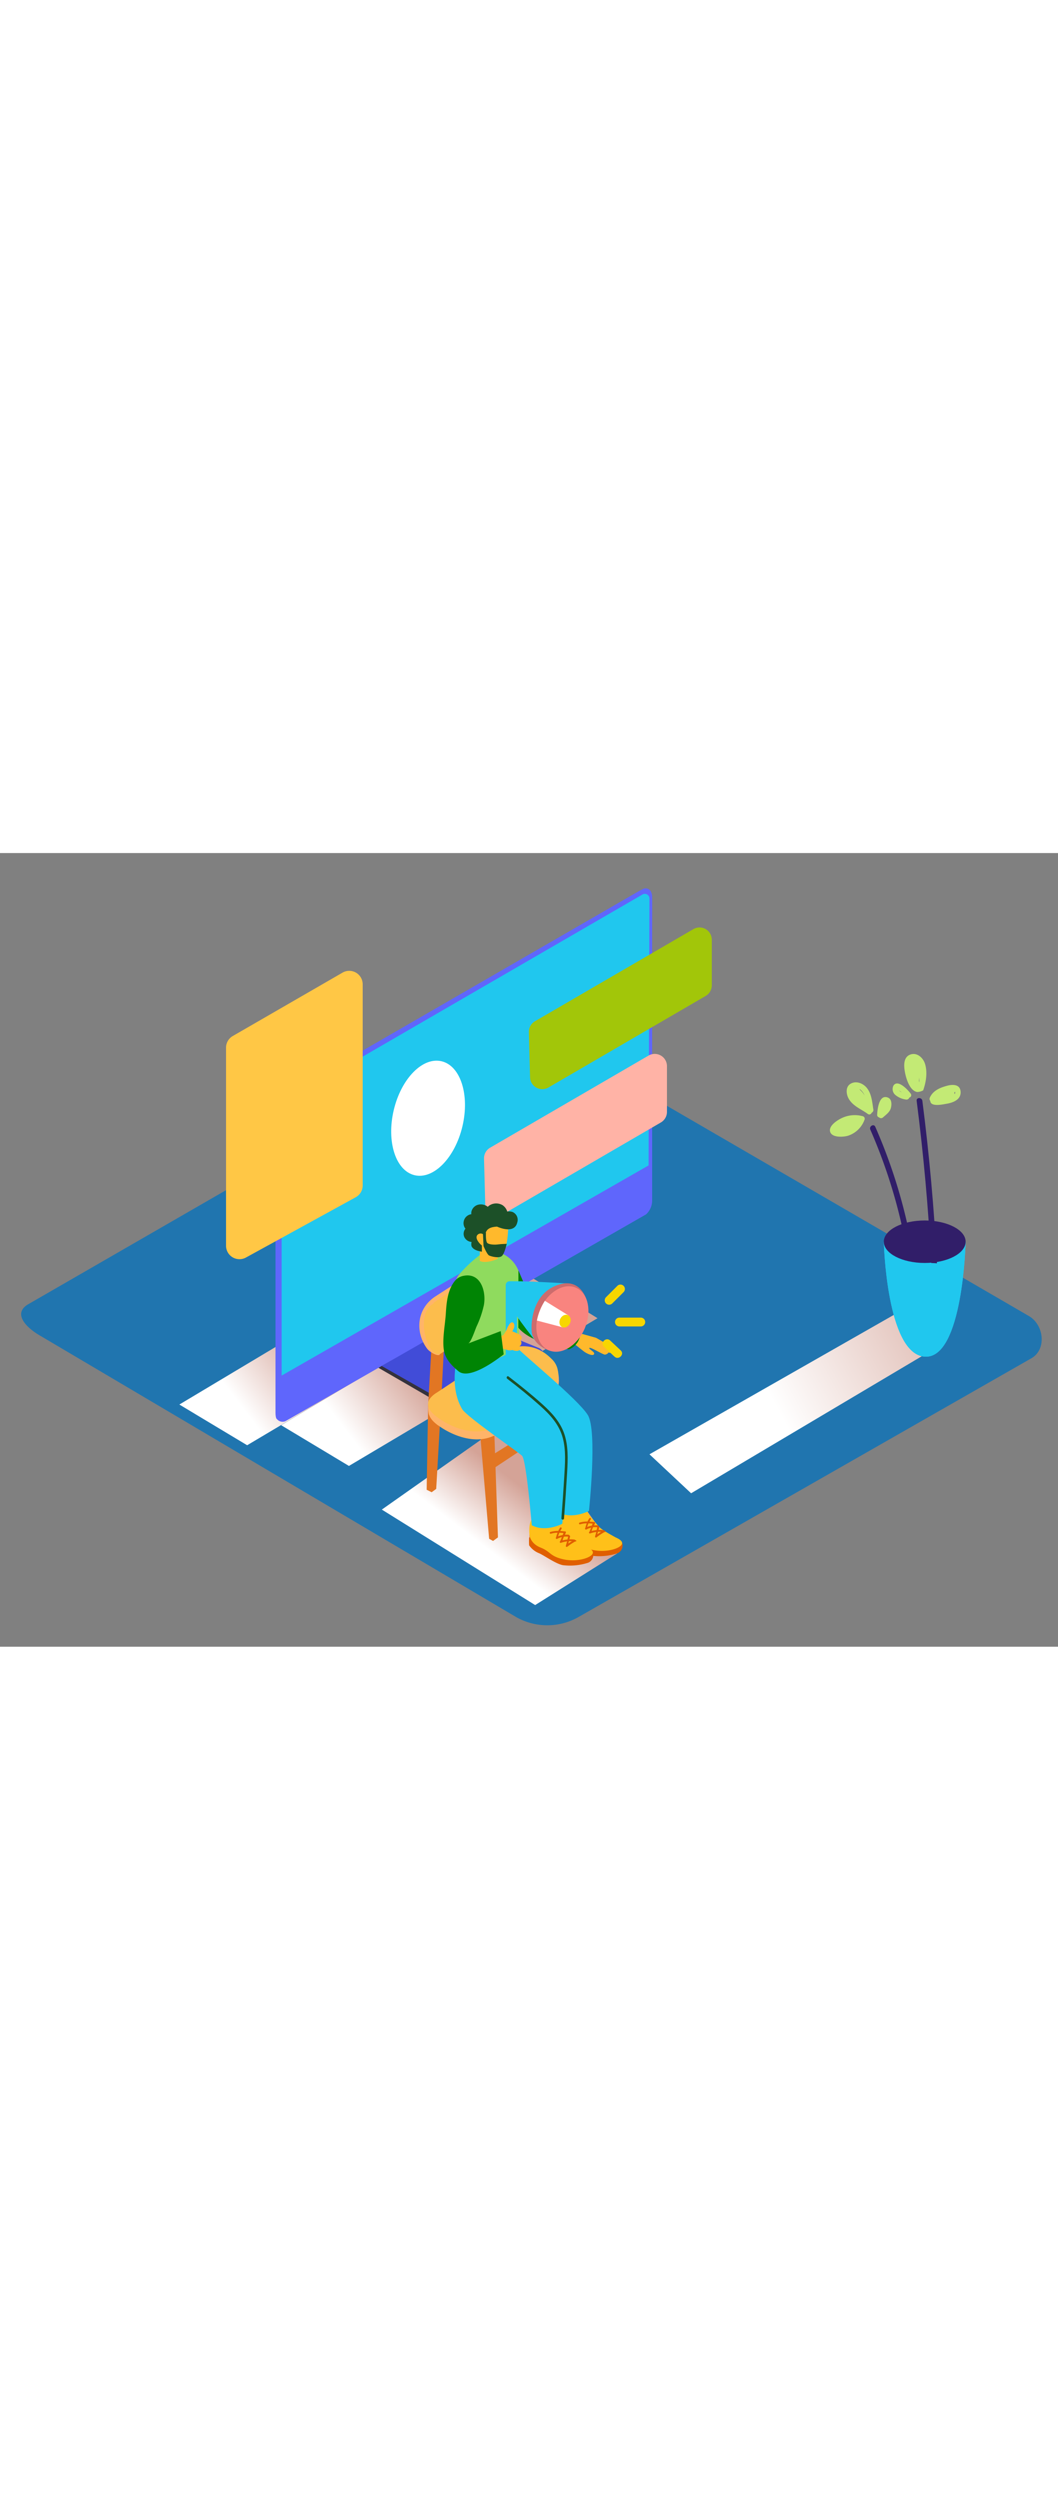 <svg xmlns="http://www.w3.org/2000/svg" xmlns:xlink="http://www.w3.org/1999/xlink" viewBox="0 0 400 300" data-imageid="online-campaign-isometric" imageName="Online campaign" class="illustrations_image" style="width: 127px;"><rect x="0" y="0" width="400" height="300" fill="#808080" stroke="none"/><defs><linearGradient id="linear-gradient" x1="161.25" y1="199.76" x2="133.04" y2="221.32" gradientUnits="userSpaceOnUse"><stop offset="0" stop-color="#d4a397"/><stop offset="1" stop-color="#fff"/></linearGradient><linearGradient id="linear-gradient-2" x1="200.12" y1="241.72" x2="184" y2="262.81" xlink:href="#linear-gradient"/><linearGradient id="linear-gradient-3" x1="122.76" y1="191.94" x2="94.56" y2="213.51" xlink:href="#linear-gradient"/><linearGradient id="linear-gradient-4" x1="377.74" y1="166.14" x2="294.32" y2="211.09" xlink:href="#linear-gradient"/></defs><title>PP</title><g style="isolation:isolate"><g id="Layer_2" data-name="Layer 2"><path d="M195.22,288.83,15.5,182.61c-5.72-3.21-10.63-8.49-5.05-11.94l180.37-104c2.71-1.68,6.82-2.78,9.57-1.18L389,175c5.72,3.32,6.75,12.6,1,15.93L218.91,288.66A23.9,23.9,0,0,1,195.22,288.83Z" fill="#2075af"/><polygon points="225.91 175.82 131.92 231.66 106.29 216.26 200.32 160.02 225.91 175.82" fill="url(#linear-gradient)" style="mix-blend-mode:multiply"/><polygon points="233.38 264.71 202.33 284.25 144.36 248.16 195.76 211.94 233.38 264.71" fill="url(#linear-gradient-2)" style="mix-blend-mode:multiply"/><polygon points="187.43 168 93.44 223.84 67.81 208.45 161.84 152.2 187.43 168" fill="url(#linear-gradient-3)" style="mix-blend-mode:multiply"/><path d="M174.94,176.87l29.85,11.2s1.25.81.45,2.75c-.46,1.11-2.93,2.71-2.93,2.71l-25.77,15a14.86,14.86,0,0,1-4.44,1.2c-2.06.12-5.51-1.55-5.51-1.55l-24-13.9Z" fill="#34323d"/><path d="M175.37,175.49l28.52,11.66s2,1.09,1.47,2.57a6.16,6.16,0,0,1-2.55,2.59L177,207.16a14.86,14.86,0,0,1-4.44,1.2c-2.06.12-5.51-1.55-5.51-1.55l-22.73-12.93Z" fill="#414cd8"/><path d="M107.91,214.74a2.75,2.75,0,0,1-3.19-.77s-.56-.11-.56-2.56V97.7a7,7,0,0,1,2.49-5.14,82.23,82.23,0,0,1,8.7-5.32L241.7,14.3l1.42-.72a2.23,2.23,0,0,1,2.82.72,4.54,4.54,0,0,1,.62,2.07c.05,1.19,0,12.68,0,12.68v102.3a7.07,7.07,0,0,1-2.3,5.22Z" fill="#5f66fc"/><path d="M106.48,197.51V99.4c0-3.26.45-5.08,3-6.44L242.73,15.77a1.76,1.76,0,0,1,2.81,1.42l-.33,100.88Z" fill="#20c7ee" class="target-color"/><path d="M269.11,32.79V50a4.63,4.63,0,0,1-2.3,4L207.4,88.59a4.63,4.63,0,0,1-7-3.88l-.45-17a4.63,4.63,0,0,1,2.3-4.13l59.86-34.8A4.63,4.63,0,0,1,269.11,32.79Z" fill="#a2c609"/><path d="M252.16,80.58V97.83a4.63,4.63,0,0,1-2.3,4l-59.41,34.55a4.63,4.63,0,0,1-7-3.88l-.45-17a4.63,4.63,0,0,1,2.3-4.13l59.86-34.8A4.63,4.63,0,0,1,252.16,80.58Z" fill="#ffb3a6"/><path d="M93,152.88l41.49-22.78a5.08,5.08,0,0,0,2.63-4.45V49.6a5.08,5.08,0,0,0-7.62-4.4L88,69.16a5.08,5.08,0,0,0-2.54,4.4v74.87A5.08,5.08,0,0,0,93,152.88Z" fill="#ffc745"/><polygon points="357.32 184.95 261.29 241.99 245.55 227.26 340.5 173.1 357.32 184.95" fill="url(#linear-gradient-4)" style="mix-blend-mode:multiply"/><path d="M334.14,146.91s1,42.42,15.47,43.44,15.47-43.44,15.47-43.44" fill="#20c7ee" class="target-color"/><path d="M334.14,146.91s1,42.42,15.47,43.44,15.47-43.44,15.47-43.44" fill="#20c7ee" class="target-color"/><ellipse cx="349.61" cy="146.91" rx="15.47" ry="8.03" fill="#311e69"/><path d="M345.4,152.38a202.45,202.45,0,0,0-14.49-48.93c-.56-1.27-2.42-.17-1.87,1.09A200.39,200.39,0,0,1,343.31,153C343.54,154.32,345.62,153.74,345.4,152.38Z" fill="#311e69"/><path d="M354.24,155.07q-1.59-30.8-5.52-61.42c-.17-1.36-2.34-1.38-2.16,0q3.92,30.54,5.52,61.31C352.8,155,353.52,155,354.24,155.07Z" fill="#311e69"/><path d="M326.12,99.45a11.48,11.48,0,0,0-7.63.61c-1.74.77-5.34,3-4.63,5.31s5.07,2,6.81,1.46a9.88,9.88,0,0,0,6-5.56,1.21,1.21,0,0,0,.08-.26A1,1,0,0,0,326.12,99.45Z" fill="#c3ea75"/><path d="M330.19,96.93c-.45-2.79-.64-6-2.57-8.28-1.44-1.67-4-2.68-6.07-1.43s-1.63,4.24-.46,6c1.67,2.55,4.62,3.65,7,5.39a.92.92,0,0,0,1.45-.45A1.14,1.14,0,0,0,330.19,96.93Zm-3.3-5.3a8.36,8.36,0,0,0-1.8-2.15l-.05-.27A5.8,5.8,0,0,1,326.89,91.63Z" fill="#c3ea75"/><path d="M335.81,92.48c-3.49-1.57-4.09,4.42-4.18,6.43a.93.93,0,0,0,.72,1,1.08,1.08,0,0,0,1.5,0c1.17-1.05,2.66-2.06,3-3.69C337.16,95,337.16,93.09,335.81,92.48Z" fill="#c3ea75"/><path d="M349.73,79.7c-.74-2.4-3.18-4.59-5.8-3.44s-2.19,4.76-1.69,7.11,1.85,6.54,4.55,6.95a5,5,0,0,0,2.23-.62C350.12,86.64,350.71,82.87,349.73,79.7Zm-2.31,6.44v-.06a10.4,10.4,0,0,0,.08-1.18,7.06,7.06,0,0,1,.05,1.73C347.51,86.49,347.46,86.32,347.42,86.15Z" fill="#c3ea75"/><path d="M357.91,88c-2.6.7-5.25,1.86-6.38,4.48a1.14,1.14,0,0,0,.19,1.21c.09,2.48,5.14,1.23,6.55,1,2.27-.44,5-1.57,4.92-4.33C363.09,87.27,360.07,87.38,357.91,88Zm3,3.13a1.25,1.25,0,0,0-.14-.5,3.46,3.46,0,0,0,.28-.45A.82.82,0,0,1,360.94,91.09Z" fill="#c3ea75"/><path d="M344.31,90.94c-1-1.35-4.83-5.58-6.5-3.07a2.89,2.89,0,0,0,.62,3.5,7.91,7.91,0,0,0,4.09,1.8,1.12,1.12,0,0,0,1.27-.75A.93.93,0,0,0,344.31,90.94Zm-4.44-1.22h0l1.09.73-.18-.08A2.53,2.53,0,0,1,339.87,89.72Z" fill="#c3ea75"/><polyline points="207.87 213.99 186.37 227.36 186.11 232.93 208.79 217.88" fill="#e27623"/><path d="M208.13,204.91l11.59,32.53-1.62,1.1a10.52,10.52,0,0,1-1.32-.69c-.52-.34-14.46-34-14.46-34" fill="#e27623"/><polyline points="186.43 199.97 181.57 220.02 184.93 259.19 186.41 260.02 188.26 258.66 186.91 219.62 191.16 199.63" fill="#e27623"/><path d="M210.93,195.84s1,4.29-.31,6.81-5.72-3.2-5.72-3.2" fill="#ffb469"/><polyline points="188.4 173.65 190.43 189.46 186.42 191.92 184.43 174.96" fill="#ca6b00"/><polyline points="163.1 187.22 161.86 208.89 161.31 240.66 163.2 241.6 164.92 240.34 166.71 209.03 167.84 186.88" fill="#e27623"/><path d="M166.12,189.69c-1.15.44-3.8-1.22-4.64-2.36-4.59-6.19-4-15.08,3.09-19.72,3.16-2.06,6.42-4.11,9.56-6.22,2.79-1.87,5.77-3.51,8.45-5.52a6.47,6.47,0,0,1,1.12-.72A4,4,0,0,1,188,156.3" fill="#ffb469"/><path d="M165.8,189.44c-2,.07-3.32-2.48-4-4-1.92-4.14-2.82-12.21,1.86-15a.58.58,0,0,0,.31-.49l8.92-6,6.9-4.68c1.21-.82,2.34-1.73,3.55-2.55s2.38-1.76,3.83-1,1.92,2.51,2.27,4.1a25.8,25.8,0,0,1,.23,11.18,9.79,9.79,0,0,1-4.4,5.64L178.83,181l-11.89,8a2.65,2.65,0,0,1-.62.34A1.86,1.86,0,0,1,165.8,189.44Z" fill="#fcbd4c"/><path d="M165.68,206.72l-.36.24a9.33,9.33,0,0,0-2.62,2.29c-1.71,2.5.3,5.06,2.29,6.58,5.37,4.12,13.28,7.24,20,5.09a60.78,60.78,0,0,0,16.2-8.57c4.09-2.88,9.22-6.37,10-11.76a7.7,7.7,0,0,0-2.51-6.46c-11.64-11.67-25.9,1.1-36.07,8Z" fill="#ffb469"/><path d="M162,207.48a14.29,14.29,0,0,0,.11,4.56,12.85,12.85,0,0,0,3.4,4.19c1.32.92.07-6,.07-6" fill="#ffb469"/><path d="M165.47,203.73l-.36.24a9.33,9.33,0,0,0-2.62,2.29c-1.71,2.5.3,5.06,2.29,6.58,5.37,4.12,13.28,7.24,20,5.09a60.78,60.78,0,0,0,16.2-8.57c4.09-2.88,9.22-6.37,10-11.76a7.7,7.7,0,0,0-2.51-6.46c-11.64-11.67-25.9,1.1-36.07,8Z" fill="#fcbd4c"/><path d="M234.89,260.1a22.57,22.57,0,0,0-4.67-2.41c-1.71-.6-6.85-5.8-7.25-6.34s-1.39-3.12-2.26-3.23-2.71,1-2.71,1-2.88-2.56-5.13-1.52c0,0-2.07,1.3-1.58,7.43a1.44,1.44,0,0,0-.19.17,25,25,0,0,0,0,2.91,8.18,8.18,0,0,0,3.78,3c1.95.85,6.27,4,9,4.51a22.32,22.32,0,0,0,9.56-.94,3.14,3.14,0,0,0,1.92-2.7A2.74,2.74,0,0,0,234.89,260.1Z" fill="#e05e00"/><path d="M218.54,248.89s-3.34-2.37-5.66-1.25-1.63,6.62-1.63,6.62.25,3.14,4.17,4.7,3.42,3.23,8.5,4.41,10.27-.43,11.13-2-2.34-2.66-2.58-2.84-4.89-2.6-6-3.89-3.08-3.53-3.8-4.65-1-2.15-2.24-2A3.68,3.68,0,0,0,218.54,248.89Z" fill="#ffc019"/><path d="M228.32,255.95h0a12,12,0,0,0-2-.1q.15-.61.3-1.22a7,7,0,0,1-.52-.51l0,0a8.11,8.11,0,0,0-1.48,0l.37-.8a.33.33,0,0,0,0-.23.27.27,0,0,0-.21-.23.36.36,0,0,0-.19,0c-.57-.06-1.15-.12-1.72-.15q.23-.45.5-.89c.23-.37-.38-.67-.61-.3a11.45,11.45,0,0,0-.64,1.16,9.57,9.57,0,0,0-3,.4c-.42.13-.19.78.23.65a8.53,8.53,0,0,1,2.49-.37,11.68,11.68,0,0,0-.55,1.77c-.32.22.05.74.42.54a7.19,7.19,0,0,1,1.78-.67l-.38.93a4.38,4.38,0,0,0-.18.47.49.49,0,0,1-.05.13h0a.34.34,0,0,0,.27.63,11.27,11.27,0,0,1,2.3-.53q-.23.85-.48,1.69a.35.35,0,0,0,.53.35,24.2,24.2,0,0,1,3-2h.1a.34.34,0,0,0,.39-.3C228.73,256.24,228.52,256.1,228.32,255.95ZM222,254.73a10.82,10.82,0,0,1,.48-1.37c.52,0,1.05.07,1.58.13l-.33.74A8,8,0,0,0,222,254.73Zm1.69,1.51c.08-.26.15-.53.23-.72l.29-.68a7.37,7.37,0,0,1,1.6,0q-.13.54-.27,1.07A11.89,11.89,0,0,0,223.73,256.24Zm2.14,1.24.26-.93a10.93,10.93,0,0,1,1.16,0C226.81,256.84,226.33,257.15,225.87,257.49Z" fill="#e05e00"/><path d="M223.84,263.65a22.57,22.57,0,0,0-4.67-2.41c-1.71-.6-6.85-5.8-7.25-6.34s-1.39-3.12-2.26-3.23-2.71,1-2.71,1-2.88-2.56-5.13-1.52c0,0-2.07,1.3-1.58,7.43a1.44,1.44,0,0,0-.19.17,25,25,0,0,0,0,2.91,8.18,8.18,0,0,0,3.78,3c1.95.85,6.27,4,9,4.51a22.32,22.32,0,0,0,9.56-.94,3.14,3.14,0,0,0,1.92-2.7A2.74,2.74,0,0,0,223.84,263.65Z" fill="#e05e00"/><path d="M207.49,252.44s-3.34-2.37-5.66-1.25-1.63,6.62-1.63,6.62.25,3.14,4.17,4.7,3.42,3.23,8.5,4.41,10.27-.43,11.13-2-2.34-2.66-2.58-2.84-4.89-2.6-6-3.89-3.08-3.53-3.8-4.65-1-2.15-2.24-2A3.68,3.68,0,0,0,207.49,252.44Z" fill="#ffc019"/><path d="M217.27,259.5h0a12,12,0,0,0-2-.1q.15-.61.3-1.22a7,7,0,0,1-.52-.51l0,0a8.11,8.11,0,0,0-1.48,0l.37-.8a.33.33,0,0,0,0-.23.27.27,0,0,0-.21-.23.36.36,0,0,0-.19,0c-.57-.06-1.15-.12-1.72-.15q.23-.45.5-.89c.23-.37-.38-.67-.61-.3a11.45,11.45,0,0,0-.64,1.16,9.57,9.57,0,0,0-3,.4c-.42.13-.19.78.23.65a8.53,8.53,0,0,1,2.49-.37,11.68,11.68,0,0,0-.55,1.77c-.32.22.05.74.42.54a7.19,7.19,0,0,1,1.78-.67l-.38.93a4.38,4.38,0,0,0-.18.47.49.49,0,0,1-.05.13h0a.34.34,0,0,0,.27.63,11.27,11.27,0,0,1,2.3-.53q-.23.85-.48,1.69a.35.35,0,0,0,.53.35,24.2,24.2,0,0,1,3-2h.1a.34.34,0,0,0,.39-.3C217.68,259.79,217.47,259.65,217.27,259.5ZM211,258.28a10.82,10.82,0,0,1,.48-1.37c.52,0,1.05.07,1.58.13l-.33.74A8,8,0,0,0,211,258.28Zm1.69,1.51c.08-.26.15-.53.23-.72l.29-.68a7.37,7.37,0,0,1,1.6,0q-.13.54-.27,1.07A11.89,11.89,0,0,0,212.68,259.8Zm2.14,1.24.26-.93a10.93,10.93,0,0,1,1.16,0C215.76,260.39,215.28,260.71,214.82,261Z" fill="#e05e00"/><path d="M195.6,187c.86,1.5,23,19.44,26.65,25.44s.42,36.23.42,36.23-6.27,3.35-11.54.56c0,0-2.06-24.66-3.67-26.26s-20.59-14.86-22.67-17.68-1.18-15.48-1.18-15.48" fill="#20c7ee" class="target-color"/><path d="M187.85,188.21c.86,1.5,20.64,23.08,24.32,29.09s.42,36.23.42,36.23-6.27,3.35-11.54.56c0,0-2.06-24.66-3.67-26.26s-20.88-14.67-22.67-17.68c-5.52-9.3-1.23-22.12-1.23-22.12" fill="#20c7ee" class="target-color"/><path d="M196.31,175.11c.06-3.74.69-7.45.74-11.18.11-8.43-5.16-13.31-12.8-14a49.64,49.64,0,0,0-10.9,9.67c-3.15,4.11-1.76,20.16-1.76,20.16,1,4.39.85,7.81,1.23,10.2,6.07,5.35,16.18,1.73,22.78-3C196.56,183.07,196.24,179.09,196.31,175.11Z" fill="#8fdb5e"/><path d="M182.5,142.51l-.77.06a.46.46,0,0,0,.07.92l.77-.06A.46.46,0,0,0,182.5,142.51Z" fill="#1c5028"/><path d="M189.35,146a7.05,7.05,0,0,1-7.09,2c-.57-.16-.75.75-.18.9a8,8,0,0,0,8-2.26C190.45,146.15,189.76,145.55,189.35,146Z" fill="#1c5028"/><path d="M192.2,139.81s0,11.4-2.85,12.15-6.09-.48-7.19-1.86-3.73-8.36-2.8-9.74S190.45,137.85,192.2,139.81Z" fill="#ffb92c"/><path d="M181.4,148.53l0,5.62s1.82,1.28,6.7-.72l.48-3.29" fill="#ffb92c"/><path d="M193.78,135.67a4.63,4.63,0,0,0-2-.17,4.49,4.49,0,0,0-1.73-2.37,4.7,4.7,0,0,0-4.91,0,3.55,3.55,0,0,0-.72.59,4.19,4.19,0,0,0-3.32-.86,3.53,3.53,0,0,0-2.84,2.55,3,3,0,0,0-.06,1.1,3.37,3.37,0,0,0-2.85,2.58,3.35,3.35,0,0,0,.63,2.9,3,3,0,0,0-.43,3.16A3.27,3.27,0,0,0,178.3,147a3.12,3.12,0,0,0,0,1.68c.69,1.3,2.36,1.75,3.89,2,0-.72,0-1.43,0-2.15a.77.77,0,0,1,0-.2,6.32,6.32,0,0,1-1.39-1.48c-.53-.74-1-1.83-.21-2.6a1.66,1.66,0,0,1,2.57.38,8.65,8.65,0,0,1,.48-1.1h0c.6-1.87,2.47-2.2,4.25-2.34,2.8,1.23,6.82,2,7.67-1.54A3.22,3.22,0,0,0,193.78,135.67Z" fill="#1c5028"/><path d="M183.73,143.51s-.2,3.37.56,3.93,2.72.68,4.1.48,2.72-.15,3.18-.23c0,0-.72,3.55-1.78,4.58s-4.15.22-4.91-.18-2.07-3.52-2.07-3.52l-.23-4.91Z" fill="#1c5028"/><path d="M217.42,181.07c.28,0,7.94,2.16,7.94,2.16l6.66,3.83a1.3,1.3,0,0,1-.93.62s.7.53.13,1a1,1,0,0,1-1.12.08,1.9,1.9,0,0,1-1.39.82c-.84,0-5.53-3-5.89-2.53s2.29,1.55,1.75,2.39-2.93-.39-3.74-1-4.94-3.91-4.94-3.91" fill="#ffb92c"/><path d="M196,157.73s5.45,13.23,7.12,14.66,16.38,7.87,16.38,7.87.53,5.3-4.37,7.33c0,0-14.15-2-19.16-8.19" fill="#008404"/><path d="M215.72,162.76s-21.52-1.37-22.89-.73-1.93,2.91-1.41,6.09,10.78,16,10.78,16" fill="#20c7ee" class="target-color"/><path d="M222,169.66c-.06-.22-2.26-10.23-12.2-6-9,3.85-9.25,15.3-8.65,18.1.49,2.28,2.82,5.38,7.32,6.51" fill="#cc6c6d"/><ellipse cx="212.63" cy="176.13" rx="12.89" ry="9.17" transform="translate(-33.51 301.23) rotate(-66.58)" fill="#f9847f"/><path d="M203,176.71l9.74,2.55,2.13-4.52L206,169.25A22.33,22.33,0,0,0,203,176.71Z" fill="#fff"/><ellipse cx="213.64" cy="176.93" rx="2.51" ry="2.02" transform="translate(-40.88 287.23) rotate(-63.06)" fill="#f7d600"/><path d="M195.46,197.67V163.29a1.43,1.43,0,0,0-1.43-1.43h-1.4a1.43,1.43,0,0,0-1.43,1.43V197a2.66,2.66,0,0,0,1.44,2.34l0,0A1.89,1.89,0,0,0,195.46,197.67Z" fill="#20c7ee" class="target-color"/><path d="M233.45,163.55l-4.37,4.37a1.67,1.67,0,0,0,2.36,2.36l4.37-4.37A1.67,1.67,0,0,0,233.45,163.55Z" fill="#f7d600"/><path d="M242.39,175.6h-8.33a1.67,1.67,0,0,0,0,3.33h8.33A1.67,1.67,0,0,0,242.39,175.6Z" fill="#f7d600"/><path d="M234.69,188l-4-3.75c-1.56-1.48-3.92.88-2.36,2.36l4,3.75C233.89,191.81,236.25,189.46,234.69,188Z" fill="#f7d600"/><path d="M196.78,184.13a1.09,1.09,0,0,0,.3-1.49,3,3,0,0,0-1.41-1c-.65-.32-1.31-.6-2-.87.55-.83,1.14-2.13.54-3s-1.41-.06-1.77.56c0,.06-.05.12-.08.18a4.45,4.45,0,0,0-.67,1.27,9.17,9.17,0,0,1-1.52,2.56,48.15,48.15,0,0,0-5.89,1.59,1,1,0,0,0,.07,2,1,1,0,0,0,.91.65,1.06,1.06,0,0,0,1.24,1.17,19.14,19.14,0,0,1,4.09-.33l.93.31a3.32,3.32,0,0,0,2.23.09,3.76,3.76,0,0,0,1.91.34c1.06-.2,1.08-1,.74-1.74a1.49,1.49,0,0,0,.45-2.17Z" fill="#ffb92c"/><path d="M171.88,161.84c-2.65,3.39-3.06,8-3.32,12.12-.26,4.34-1.37,9.51-.77,13.77.49,3.48,2.93,5.93,5.49,8.1,4.64,3.95,17.15-6.38,17.15-6.38l-1.12-8.76L177,185.39c1.08-.41,2.68-5.35,3.16-6.41a37.5,37.5,0,0,0,2.77-8.06c.95-4.88-1-12.38-7.58-11.14A5.56,5.56,0,0,0,171.88,161.84Z" fill="#008404"/><path d="M213.21,219.16c-1.58-4.34-4.75-7.75-8.13-10.79-4.11-3.7-8.44-7.17-12.82-10.53-.51-.39-1,.48-.5.86,4.21,3.23,8.35,6.57,12.31,10.1s7.33,7.19,8.69,12.25c1.27,4.72.86,9.71.58,14.53q-.48,8-1.09,15.89c0,.64,1,.64,1,0q.66-8.66,1.17-17.34C214.7,229.14,214.94,223.94,213.21,219.16Z" fill="#1c5028"/><ellipse cx="161.84" cy="100.23" rx="22.13" ry="13.34" transform="translate(27.05 234.65) rotate(-76.69)" fill="#fff"/></g></g></svg>